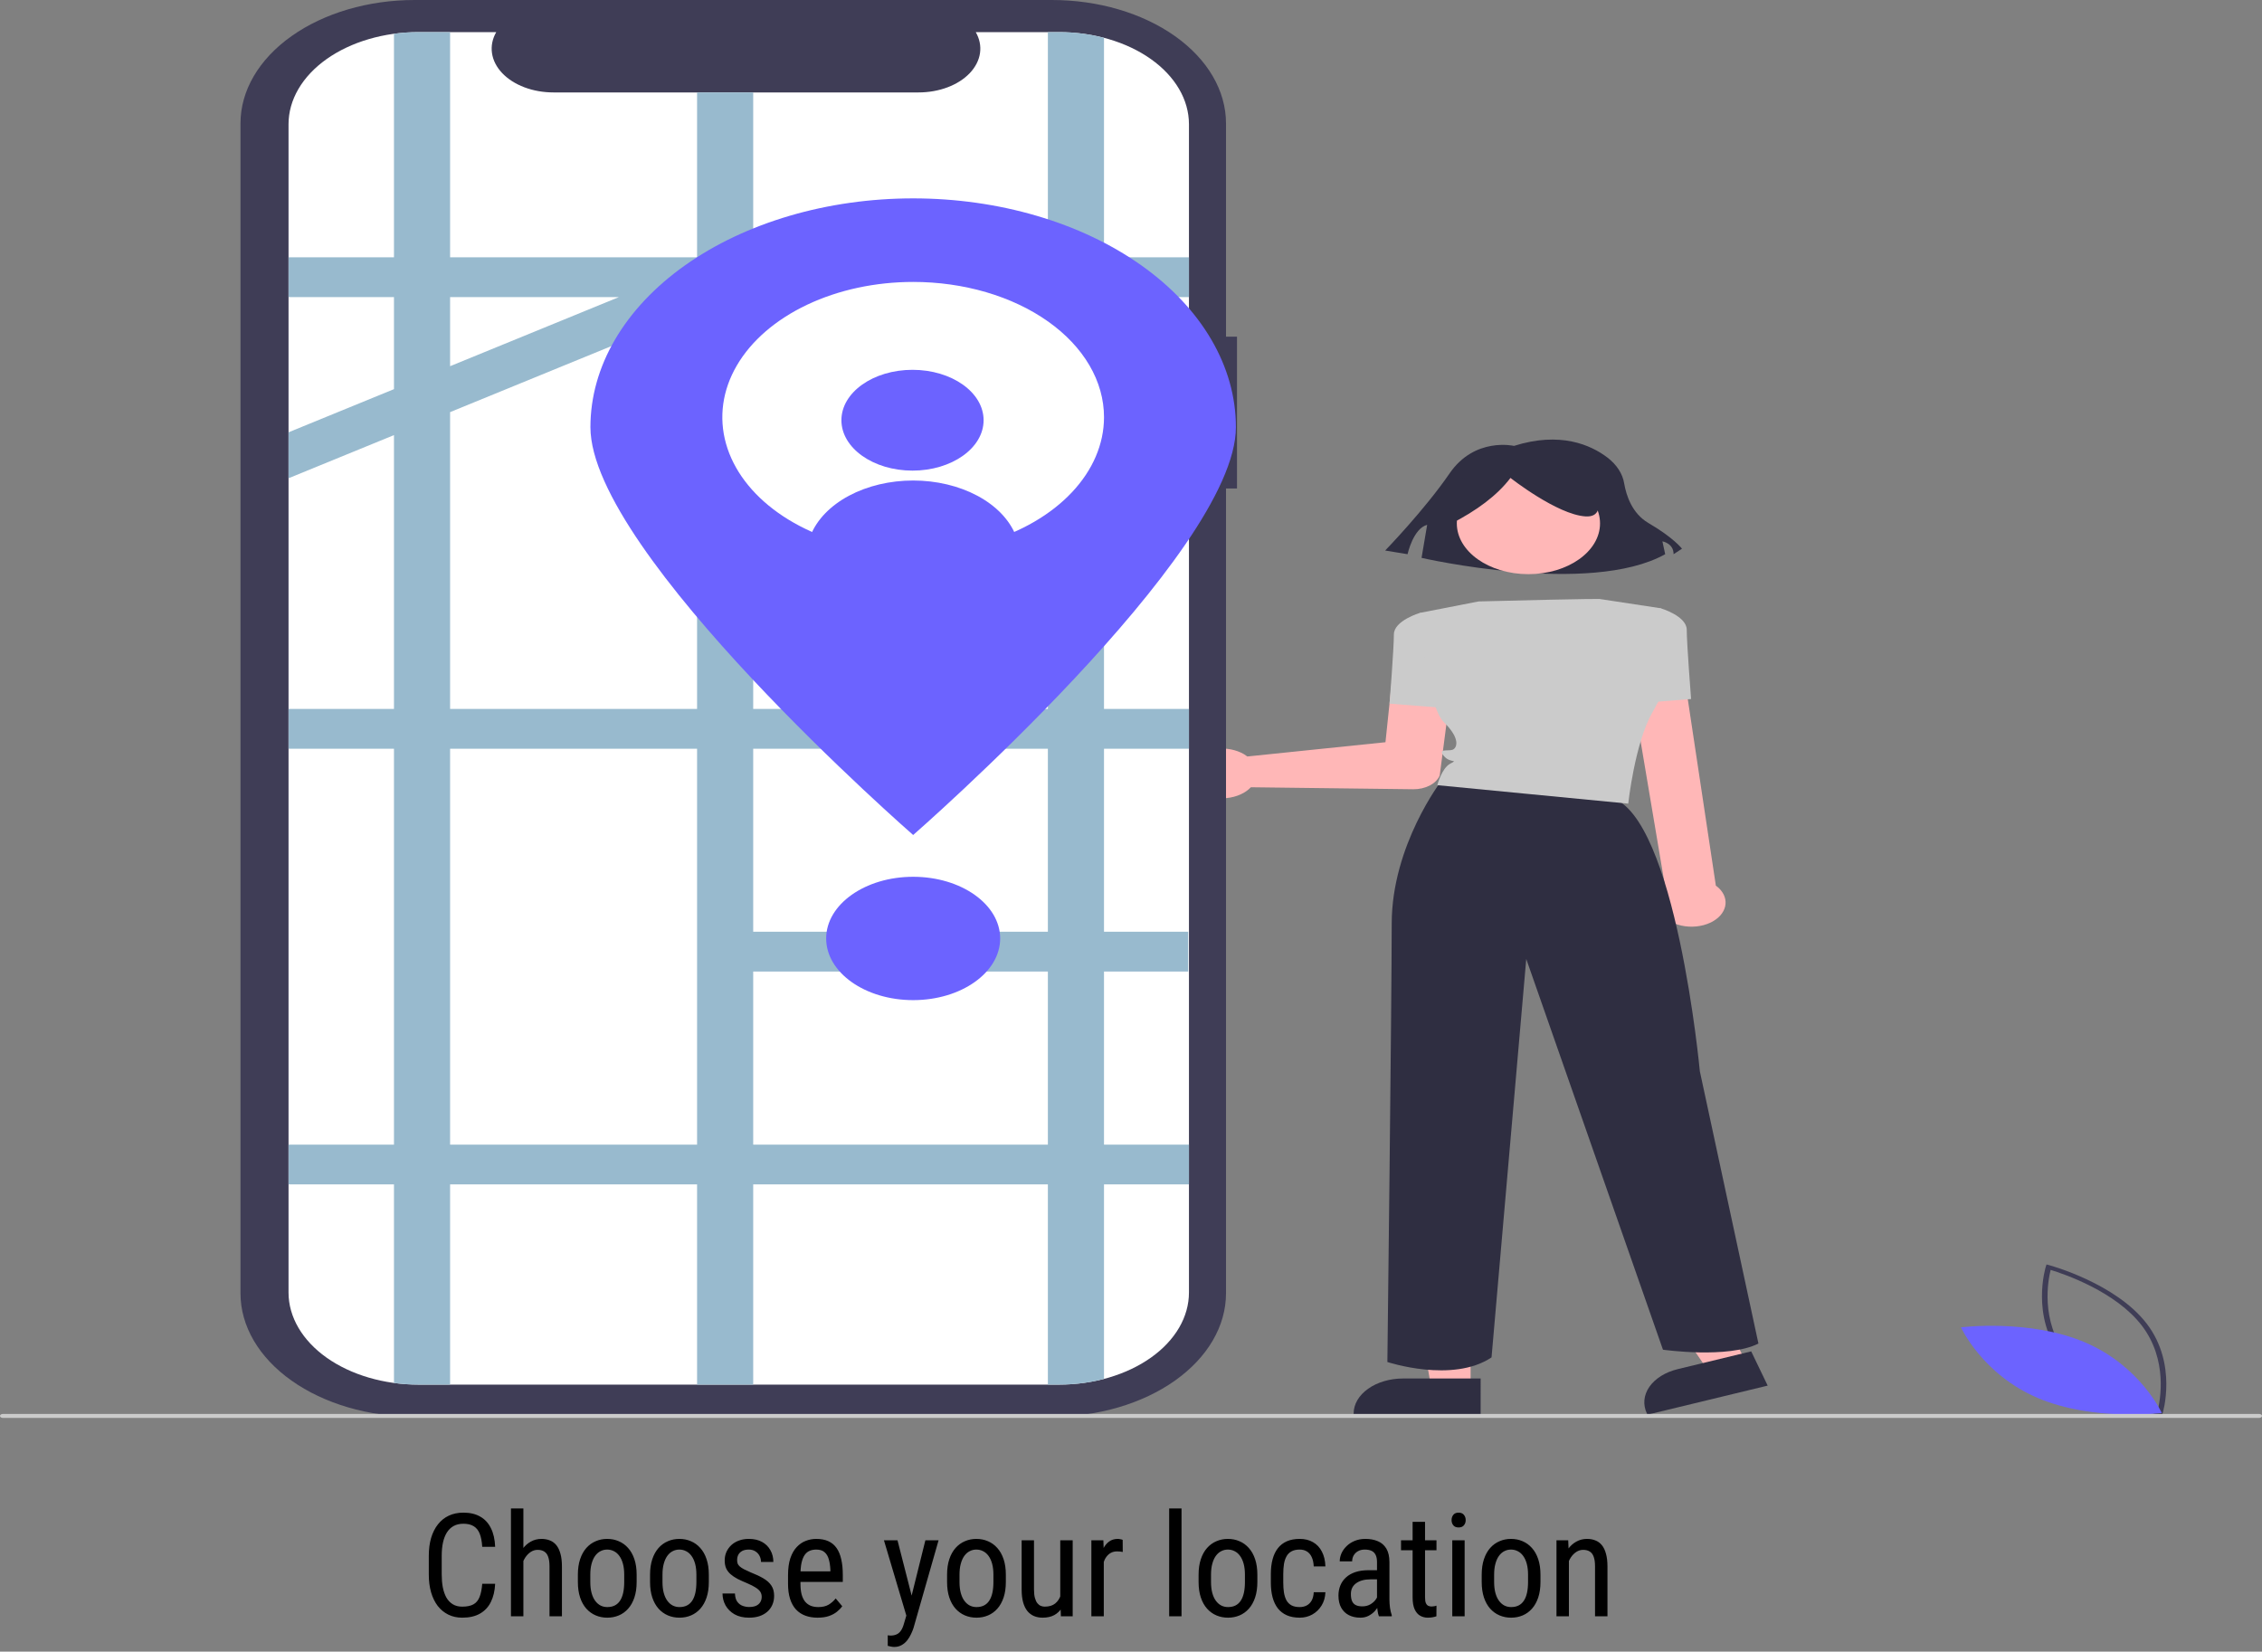 <svg width="582" height="425" viewBox="0 0 582 425" fill="none" xmlns="http://www.w3.org/2000/svg">
<rect x="0" y="0" width="582" height="425" fill="#808080" stroke="none"/>
<path d="M124.076 407.534H127.401C127.316 409.34 126.949 410.9 126.299 412.213C125.66 413.514 124.727 414.513 123.498 415.212C122.282 415.911 120.758 416.26 118.928 416.26C117.615 416.26 116.428 416.001 115.368 415.483C114.309 414.965 113.399 414.224 112.64 413.261C111.894 412.285 111.322 411.117 110.924 409.756C110.527 408.395 110.328 406.865 110.328 405.167V400.307C110.328 398.621 110.527 397.097 110.924 395.736C111.334 394.375 111.918 393.213 112.677 392.25C113.447 391.274 114.381 390.527 115.477 390.009C116.585 389.491 117.838 389.233 119.235 389.233C120.945 389.233 122.39 389.576 123.571 390.262C124.763 390.937 125.678 391.93 126.317 393.243C126.967 394.544 127.328 396.14 127.401 398.031H124.076C123.992 396.646 123.775 395.52 123.426 394.652C123.077 393.773 122.559 393.129 121.872 392.719C121.198 392.298 120.319 392.087 119.235 392.087C118.271 392.087 117.434 392.28 116.723 392.665C116.025 393.051 115.447 393.605 114.989 394.327C114.543 395.038 114.206 395.899 113.977 396.911C113.761 397.91 113.652 399.031 113.652 400.271V405.167C113.652 406.323 113.742 407.401 113.923 408.401C114.116 409.401 114.417 410.28 114.826 411.039C115.248 411.785 115.796 412.37 116.471 412.791C117.145 413.213 117.964 413.423 118.928 413.423C120.144 413.423 121.108 413.225 121.818 412.827C122.529 412.43 123.053 411.797 123.39 410.93C123.739 410.063 123.968 408.931 124.076 407.534ZM134.663 388.149V415.899H131.466V388.149H134.663ZM133.887 405.384L132.586 405.33C132.574 403.993 132.724 402.758 133.037 401.626C133.363 400.482 133.82 399.488 134.41 398.645C135.013 397.802 135.729 397.152 136.56 396.694C137.391 396.224 138.313 395.989 139.325 395.989C140.119 395.989 140.842 396.122 141.492 396.387C142.143 396.64 142.697 397.049 143.155 397.615C143.612 398.181 143.962 398.916 144.202 399.819C144.455 400.711 144.582 401.801 144.582 403.089V415.899H141.384V403.053C141.384 402.03 141.27 401.211 141.041 400.596C140.824 399.97 140.487 399.518 140.029 399.241C139.583 398.952 139.017 398.808 138.331 398.808C137.705 398.808 137.12 398.982 136.578 399.332C136.036 399.681 135.561 400.163 135.151 400.777C134.754 401.391 134.441 402.096 134.212 402.891C133.995 403.674 133.887 404.505 133.887 405.384ZM148.683 407.064V405.203C148.683 403.686 148.876 402.355 149.261 401.211C149.646 400.054 150.182 399.091 150.869 398.32C151.555 397.549 152.356 396.971 153.272 396.586C154.187 396.188 155.169 395.989 156.217 395.989C157.289 395.989 158.282 396.188 159.198 396.586C160.113 396.971 160.914 397.549 161.6 398.32C162.299 399.091 162.841 400.054 163.226 401.211C163.612 402.355 163.805 403.686 163.805 405.203V407.064C163.805 408.582 163.612 409.919 163.226 411.075C162.841 412.219 162.305 413.177 161.618 413.947C160.932 414.718 160.131 415.296 159.216 415.682C158.3 416.067 157.313 416.26 156.253 416.26C155.193 416.26 154.205 416.067 153.29 415.682C152.374 415.296 151.568 414.718 150.869 413.947C150.182 413.177 149.646 412.219 149.261 411.075C148.876 409.919 148.683 408.582 148.683 407.064ZM151.881 405.203V407.064C151.881 408.136 151.989 409.075 152.206 409.882C152.423 410.689 152.73 411.364 153.127 411.906C153.525 412.448 153.988 412.857 154.518 413.134C155.048 413.399 155.626 413.532 156.253 413.532C156.975 413.532 157.608 413.399 158.15 413.134C158.704 412.857 159.161 412.448 159.523 411.906C159.884 411.364 160.155 410.689 160.336 409.882C160.516 409.075 160.607 408.136 160.607 407.064V405.203C160.607 404.131 160.498 403.198 160.282 402.403C160.065 401.596 159.758 400.922 159.36 400.38C158.963 399.825 158.493 399.416 157.951 399.151C157.421 398.874 156.843 398.735 156.217 398.735C155.602 398.735 155.03 398.874 154.5 399.151C153.97 399.416 153.507 399.825 153.109 400.38C152.724 400.922 152.423 401.596 152.206 402.403C151.989 403.198 151.881 404.131 151.881 405.203ZM167.255 407.064V405.203C167.255 403.686 167.448 402.355 167.833 401.211C168.219 400.054 168.755 399.091 169.441 398.32C170.128 397.549 170.929 396.971 171.844 396.586C172.759 396.188 173.741 395.989 174.789 395.989C175.861 395.989 176.854 396.188 177.77 396.586C178.685 396.971 179.486 397.549 180.173 398.32C180.871 399.091 181.413 400.054 181.799 401.211C182.184 402.355 182.377 403.686 182.377 405.203V407.064C182.377 408.582 182.184 409.919 181.799 411.075C181.413 412.219 180.877 413.177 180.191 413.947C179.504 414.718 178.703 415.296 177.788 415.682C176.873 416.067 175.885 416.26 174.825 416.26C173.765 416.26 172.777 416.067 171.862 415.682C170.947 415.296 170.14 414.718 169.441 413.947C168.755 413.177 168.219 412.219 167.833 411.075C167.448 409.919 167.255 408.582 167.255 407.064ZM170.453 405.203V407.064C170.453 408.136 170.561 409.075 170.778 409.882C170.995 410.689 171.302 411.364 171.7 411.906C172.097 412.448 172.561 412.857 173.091 413.134C173.621 413.399 174.199 413.532 174.825 413.532C175.548 413.532 176.18 413.399 176.722 413.134C177.276 412.857 177.734 412.448 178.095 411.906C178.456 411.364 178.727 410.689 178.908 409.882C179.089 409.075 179.179 408.136 179.179 407.064V405.203C179.179 404.131 179.071 403.198 178.854 402.403C178.637 401.596 178.33 400.922 177.932 400.38C177.535 399.825 177.065 399.416 176.523 399.151C175.993 398.874 175.415 398.735 174.789 398.735C174.175 398.735 173.603 398.874 173.073 399.151C172.543 399.416 172.079 399.825 171.681 400.38C171.296 400.922 170.995 401.596 170.778 402.403C170.561 403.198 170.453 404.131 170.453 405.203ZM195.981 410.894C195.981 410.4 195.86 409.967 195.619 409.593C195.379 409.22 194.981 408.859 194.427 408.509C193.885 408.16 193.15 407.787 192.223 407.389C191.32 407.016 190.507 406.649 189.784 406.287C189.073 405.914 188.471 405.51 187.977 405.077C187.484 404.643 187.104 404.143 186.839 403.577C186.586 402.999 186.46 402.319 186.46 401.536C186.46 400.753 186.604 400.03 186.893 399.368C187.194 398.693 187.616 398.103 188.158 397.597C188.7 397.091 189.35 396.7 190.109 396.423C190.868 396.134 191.717 395.989 192.657 395.989C193.993 395.989 195.132 396.248 196.071 396.766C197.011 397.284 197.727 397.995 198.221 398.898C198.727 399.789 198.98 400.795 198.98 401.915H195.8C195.8 401.373 195.68 400.861 195.439 400.38C195.198 399.898 194.843 399.506 194.373 399.205C193.903 398.892 193.331 398.735 192.657 398.735C191.946 398.735 191.368 398.862 190.922 399.115C190.477 399.368 190.151 399.699 189.947 400.109C189.754 400.506 189.658 400.946 189.658 401.427C189.658 401.789 189.706 402.102 189.802 402.367C189.91 402.62 190.091 402.861 190.344 403.089C190.597 403.306 190.94 403.535 191.374 403.776C191.819 404.005 192.386 404.27 193.072 404.571C194.397 405.089 195.511 405.613 196.414 406.143C197.318 406.673 198.004 407.293 198.474 408.004C198.944 408.714 199.179 409.593 199.179 410.641C199.179 411.496 199.022 412.273 198.709 412.972C198.408 413.658 197.974 414.248 197.408 414.742C196.842 415.236 196.161 415.616 195.367 415.88C194.584 416.133 193.704 416.26 192.729 416.26C191.259 416.26 190.013 415.971 188.989 415.393C187.977 414.803 187.207 414.038 186.677 413.098C186.159 412.147 185.9 411.129 185.9 410.045H189.097C189.134 410.96 189.338 411.671 189.712 412.177C190.097 412.683 190.561 413.032 191.103 413.225C191.645 413.417 192.187 413.514 192.729 413.514C193.439 413.514 194.036 413.411 194.517 413.207C194.999 412.99 195.36 412.683 195.601 412.285C195.854 411.888 195.981 411.424 195.981 410.894ZM210.362 416.26C209.193 416.26 208.139 416.085 207.2 415.736C206.261 415.387 205.46 414.857 204.797 414.146C204.135 413.423 203.629 412.514 203.28 411.418C202.93 410.322 202.756 409.027 202.756 407.534V405.33C202.756 403.607 202.954 402.15 203.352 400.958C203.761 399.765 204.309 398.808 204.996 398.085C205.682 397.35 206.459 396.82 207.326 396.495C208.194 396.158 209.085 395.989 210 395.989C211.229 395.989 212.277 396.188 213.144 396.586C214.011 396.983 214.716 397.573 215.258 398.356C215.8 399.139 216.197 400.102 216.45 401.247C216.715 402.391 216.847 403.71 216.847 405.203V407.064H204.635V404.336H213.65V403.884C213.602 402.873 213.463 401.981 213.234 401.211C213.017 400.44 212.656 399.838 212.15 399.404C211.644 398.958 210.928 398.735 210 398.735C209.41 398.735 208.862 398.838 208.356 399.043C207.862 399.235 207.435 399.579 207.074 400.072C206.724 400.554 206.447 401.223 206.242 402.078C206.05 402.933 205.953 404.017 205.953 405.33V407.534C205.953 408.582 206.05 409.485 206.242 410.244C206.447 410.991 206.742 411.611 207.128 412.105C207.525 412.586 208.007 412.948 208.573 413.189C209.151 413.417 209.808 413.532 210.542 413.532C211.614 413.532 212.499 413.327 213.198 412.918C213.897 412.496 214.505 411.96 215.023 411.31L216.703 413.315C216.354 413.809 215.896 414.285 215.33 414.742C214.776 415.188 214.089 415.555 213.27 415.844C212.463 416.121 211.494 416.26 210.362 416.26ZM233.74 413.875L238.094 396.351H241.49L235.04 418.916C234.884 419.397 234.673 419.915 234.408 420.469C234.155 421.035 233.83 421.571 233.432 422.077C233.035 422.583 232.559 422.993 232.005 423.306C231.451 423.631 230.801 423.794 230.054 423.794C229.825 423.794 229.53 423.757 229.169 423.685C228.819 423.613 228.567 423.553 228.41 423.505V420.795C228.482 420.807 228.597 420.819 228.753 420.831C228.91 420.855 229.024 420.867 229.096 420.867C229.723 420.867 230.253 420.764 230.686 420.56C231.132 420.367 231.511 420.036 231.825 419.566C232.138 419.108 232.403 418.476 232.619 417.669L233.74 413.875ZM230.921 396.351L234.805 411.526L235.637 415.049L233.36 416.278L227.434 396.351H230.921ZM243.676 407.064V405.203C243.676 403.686 243.869 402.355 244.254 401.211C244.64 400.054 245.176 399.091 245.862 398.32C246.549 397.549 247.35 396.971 248.265 396.586C249.18 396.188 250.162 395.989 251.21 395.989C252.282 395.989 253.275 396.188 254.191 396.586C255.106 396.971 255.907 397.549 256.594 398.32C257.292 399.091 257.834 400.054 258.22 401.211C258.605 402.355 258.798 403.686 258.798 405.203V407.064C258.798 408.582 258.605 409.919 258.22 411.075C257.834 412.219 257.298 413.177 256.612 413.947C255.925 414.718 255.124 415.296 254.209 415.682C253.293 416.067 252.306 416.26 251.246 416.26C250.186 416.26 249.198 416.067 248.283 415.682C247.368 415.296 246.561 414.718 245.862 413.947C245.176 413.177 244.64 412.219 244.254 411.075C243.869 409.919 243.676 408.582 243.676 407.064ZM246.874 405.203V407.064C246.874 408.136 246.982 409.075 247.199 409.882C247.416 410.689 247.723 411.364 248.12 411.906C248.518 412.448 248.982 412.857 249.512 413.134C250.041 413.399 250.62 413.532 251.246 413.532C251.969 413.532 252.601 413.399 253.143 413.134C253.697 412.857 254.155 412.448 254.516 411.906C254.877 411.364 255.148 410.689 255.329 409.882C255.51 409.075 255.6 408.136 255.6 407.064V405.203C255.6 404.131 255.492 403.198 255.275 402.403C255.058 401.596 254.751 400.922 254.353 400.38C253.956 399.825 253.486 399.416 252.944 399.151C252.414 398.874 251.836 398.735 251.21 398.735C250.596 398.735 250.023 398.874 249.493 399.151C248.964 399.416 248.5 399.825 248.102 400.38C247.717 400.922 247.416 401.596 247.199 402.403C246.982 403.198 246.874 404.131 246.874 405.203ZM272.799 411.382V396.351H275.997V415.899H272.962L272.799 411.382ZM273.395 407.263L274.66 407.227C274.66 408.527 274.546 409.732 274.317 410.84C274.1 411.936 273.739 412.887 273.233 413.694C272.739 414.501 272.082 415.134 271.263 415.591C270.444 416.037 269.439 416.26 268.246 416.26C267.439 416.26 266.705 416.121 266.042 415.844C265.392 415.567 264.826 415.14 264.344 414.562C263.874 413.984 263.507 413.231 263.242 412.303C262.989 411.376 262.863 410.262 262.863 408.961V396.351H266.042V408.997C266.042 409.876 266.121 410.605 266.277 411.183C266.434 411.749 266.645 412.201 266.909 412.538C267.174 412.863 267.47 413.092 267.795 413.225C268.12 413.357 268.451 413.423 268.788 413.423C269.921 413.423 270.824 413.152 271.498 412.61C272.173 412.056 272.655 411.316 272.944 410.388C273.245 409.449 273.395 408.407 273.395 407.263ZM284 399.422V415.899H280.803V396.351H283.892L284 399.422ZM288.86 396.242L288.878 399.35C288.613 399.29 288.372 399.253 288.156 399.241C287.951 399.217 287.71 399.205 287.433 399.205C286.831 399.205 286.301 399.326 285.843 399.567C285.397 399.807 285.012 400.145 284.687 400.578C284.362 401.012 284.103 401.53 283.91 402.132C283.717 402.722 283.585 403.373 283.513 404.083L282.681 404.625C282.681 403.445 282.772 402.337 282.952 401.301C283.145 400.265 283.44 399.35 283.838 398.555C284.235 397.748 284.741 397.122 285.355 396.676C285.982 396.218 286.728 395.989 287.596 395.989C287.788 395.989 288.023 396.019 288.3 396.08C288.589 396.128 288.776 396.182 288.86 396.242ZM304 388.149V415.899H300.82V388.149H304ZM308.39 407.064V405.203C308.39 403.686 308.583 402.355 308.968 401.211C309.353 400.054 309.889 399.091 310.576 398.32C311.263 397.549 312.063 396.971 312.979 396.586C313.894 396.188 314.876 395.989 315.924 395.989C316.996 395.989 317.989 396.188 318.905 396.586C319.82 396.971 320.621 397.549 321.307 398.32C322.006 399.091 322.548 400.054 322.933 401.211C323.319 402.355 323.512 403.686 323.512 405.203V407.064C323.512 408.582 323.319 409.919 322.933 411.075C322.548 412.219 322.012 413.177 321.326 413.947C320.639 414.718 319.838 415.296 318.923 415.682C318.007 416.067 317.02 416.26 315.96 416.26C314.9 416.26 313.912 416.067 312.997 415.682C312.082 415.296 311.275 414.718 310.576 413.947C309.889 413.177 309.353 412.219 308.968 411.075C308.583 409.919 308.39 408.582 308.39 407.064ZM311.588 405.203V407.064C311.588 408.136 311.696 409.075 311.913 409.882C312.13 410.689 312.437 411.364 312.834 411.906C313.232 412.448 313.695 412.857 314.225 413.134C314.755 413.399 315.333 413.532 315.96 413.532C316.682 413.532 317.315 413.399 317.857 413.134C318.411 412.857 318.868 412.448 319.23 411.906C319.591 411.364 319.862 410.689 320.043 409.882C320.223 409.075 320.314 408.136 320.314 407.064V405.203C320.314 404.131 320.205 403.198 319.989 402.403C319.772 401.596 319.465 400.922 319.067 400.38C318.67 399.825 318.2 399.416 317.658 399.151C317.128 398.874 316.55 398.735 315.924 398.735C315.309 398.735 314.737 398.874 314.207 399.151C313.677 399.416 313.214 399.825 312.816 400.38C312.431 400.922 312.13 401.596 311.913 402.403C311.696 403.198 311.588 404.131 311.588 405.203ZM334.406 413.532C335.044 413.532 335.622 413.405 336.14 413.152C336.67 412.887 337.103 412.478 337.441 411.924C337.778 411.358 337.971 410.623 338.019 409.72H341.018C340.97 411.021 340.638 412.165 340.024 413.152C339.422 414.128 338.627 414.893 337.639 415.447C336.664 415.989 335.586 416.26 334.406 416.26C333.141 416.26 332.039 416.055 331.099 415.646C330.172 415.236 329.401 414.646 328.787 413.875C328.185 413.092 327.733 412.147 327.432 411.039C327.131 409.919 326.98 408.648 326.98 407.227V405.023C326.98 403.601 327.131 402.337 327.432 401.229C327.733 400.109 328.185 399.163 328.787 398.392C329.401 397.609 330.172 397.013 331.099 396.604C332.039 396.194 333.141 395.989 334.406 395.989C335.73 395.989 336.875 396.272 337.838 396.839C338.814 397.393 339.573 398.2 340.115 399.259C340.669 400.307 340.97 401.578 341.018 403.071H338.019C337.971 402.108 337.796 401.307 337.495 400.669C337.194 400.018 336.784 399.536 336.266 399.223C335.749 398.898 335.128 398.735 334.406 398.735C333.562 398.735 332.864 398.886 332.31 399.187C331.768 399.476 331.34 399.898 331.027 400.452C330.714 401.006 330.491 401.668 330.359 402.439C330.238 403.21 330.178 404.071 330.178 405.023V407.227C330.178 408.178 330.238 409.045 330.359 409.828C330.491 410.599 330.708 411.262 331.009 411.816C331.322 412.37 331.756 412.797 332.31 413.098C332.864 413.387 333.562 413.532 334.406 413.532ZM354.297 412.556V401.951C354.297 401.18 354.176 400.56 353.935 400.09C353.707 399.621 353.357 399.277 352.888 399.061C352.43 398.844 351.852 398.735 351.153 398.735C350.479 398.735 349.895 398.874 349.401 399.151C348.919 399.428 348.546 399.795 348.281 400.253C348.028 400.711 347.901 401.217 347.901 401.771H344.703C344.703 401.072 344.854 400.38 345.155 399.693C345.468 399.006 345.914 398.386 346.492 397.832C347.07 397.266 347.763 396.82 348.57 396.495C349.389 396.158 350.304 395.989 351.316 395.989C352.52 395.989 353.586 396.188 354.513 396.586C355.441 396.971 356.17 397.603 356.7 398.483C357.229 399.362 357.494 400.53 357.494 401.987V411.635C357.494 412.285 357.543 412.978 357.639 413.713C357.747 414.447 357.898 415.08 358.091 415.609V415.899H354.784C354.628 415.513 354.507 415.001 354.423 414.363C354.339 413.713 354.297 413.11 354.297 412.556ZM354.803 404.047L354.839 406.396H352.617C351.858 406.396 351.165 406.48 350.539 406.649C349.925 406.817 349.395 407.064 348.949 407.389C348.503 407.702 348.16 408.094 347.919 408.564C347.69 409.033 347.576 409.569 347.576 410.172C347.576 410.954 347.684 411.581 347.901 412.05C348.118 412.508 348.443 412.839 348.877 413.044C349.31 413.249 349.858 413.351 350.521 413.351C351.328 413.351 352.038 413.165 352.653 412.791C353.267 412.418 353.743 411.966 354.08 411.436C354.429 410.906 354.592 410.412 354.568 409.955L355.272 411.454C355.224 411.924 355.068 412.436 354.803 412.99C354.55 413.532 354.194 414.056 353.737 414.562C353.279 415.055 352.737 415.465 352.111 415.79C351.496 416.103 350.804 416.26 350.033 416.26C348.901 416.26 347.907 416.043 347.052 415.609C346.209 415.176 345.553 414.538 345.083 413.694C344.613 412.851 344.378 411.81 344.378 410.569C344.378 409.63 344.541 408.762 344.866 407.967C345.191 407.172 345.673 406.486 346.311 405.908C346.95 405.318 347.751 404.86 348.714 404.535C349.69 404.21 350.816 404.047 352.093 404.047H354.803ZM369.599 396.351V398.916H360.475V396.351H369.599ZM363.456 391.599H366.654V411.057C366.654 411.719 366.732 412.219 366.889 412.556C367.058 412.894 367.268 413.116 367.521 413.225C367.774 413.333 368.045 413.387 368.334 413.387C368.551 413.387 368.792 413.363 369.057 413.315C369.322 413.255 369.503 413.207 369.599 413.171L369.581 415.899C369.364 415.983 369.075 416.061 368.714 416.133C368.352 416.218 367.895 416.26 367.341 416.26C366.654 416.26 366.016 416.097 365.426 415.772C364.835 415.447 364.36 414.905 363.998 414.146C363.637 413.375 363.456 412.339 363.456 411.039V391.599ZM376.844 396.351V415.899H373.664V396.351H376.844ZM373.483 391.166C373.483 390.624 373.634 390.166 373.935 389.793C374.236 389.419 374.688 389.233 375.29 389.233C375.892 389.233 376.344 389.419 376.645 389.793C376.958 390.166 377.115 390.624 377.115 391.166C377.115 391.684 376.958 392.129 376.645 392.503C376.344 392.864 375.892 393.045 375.29 393.045C374.688 393.045 374.236 392.864 373.935 392.503C373.634 392.129 373.483 391.684 373.483 391.166ZM381.234 407.064V405.203C381.234 403.686 381.426 402.355 381.812 401.211C382.197 400.054 382.733 399.091 383.42 398.32C384.106 397.549 384.907 396.971 385.823 396.586C386.738 396.188 387.72 395.989 388.767 395.989C389.839 395.989 390.833 396.188 391.748 396.586C392.664 396.971 393.465 397.549 394.151 398.32C394.85 399.091 395.392 400.054 395.777 401.211C396.163 402.355 396.355 403.686 396.355 405.203V407.064C396.355 408.582 396.163 409.919 395.777 411.075C395.392 412.219 394.856 413.177 394.169 413.947C393.483 414.718 392.682 415.296 391.766 415.682C390.851 416.067 389.863 416.26 388.804 416.26C387.744 416.26 386.756 416.067 385.841 415.682C384.925 415.296 384.118 414.718 383.42 413.947C382.733 413.177 382.197 412.219 381.812 411.075C381.426 409.919 381.234 408.582 381.234 407.064ZM384.431 405.203V407.064C384.431 408.136 384.54 409.075 384.757 409.882C384.973 410.689 385.281 411.364 385.678 411.906C386.076 412.448 386.539 412.857 387.069 413.134C387.599 413.399 388.177 413.532 388.804 413.532C389.526 413.532 390.159 413.399 390.701 413.134C391.255 412.857 391.712 412.448 392.074 411.906C392.435 411.364 392.706 410.689 392.887 409.882C393.067 409.075 393.158 408.136 393.158 407.064V405.203C393.158 404.131 393.049 403.198 392.832 402.403C392.616 401.596 392.308 400.922 391.911 400.38C391.513 399.825 391.044 399.416 390.502 399.151C389.972 398.874 389.394 398.735 388.767 398.735C388.153 398.735 387.581 398.874 387.051 399.151C386.521 399.416 386.057 399.825 385.66 400.38C385.275 400.922 384.973 401.596 384.757 402.403C384.54 403.198 384.431 404.131 384.431 405.203ZM403.672 400.524V415.899H400.474V396.351H403.492L403.672 400.524ZM402.895 405.384L401.595 405.33C401.582 403.993 401.733 402.758 402.046 401.626C402.371 400.482 402.829 399.488 403.419 398.645C404.021 397.802 404.738 397.152 405.569 396.694C406.4 396.224 407.322 395.989 408.333 395.989C409.128 395.989 409.851 396.122 410.501 396.387C411.152 396.64 411.706 397.049 412.163 397.615C412.621 398.181 412.97 398.916 413.211 399.819C413.464 400.711 413.591 401.801 413.591 403.089V415.899H410.393V403.053C410.393 402.03 410.278 401.211 410.05 400.596C409.833 399.97 409.496 399.518 409.038 399.241C408.592 398.952 408.026 398.808 407.34 398.808C406.713 398.808 406.129 398.982 405.587 399.332C405.045 399.681 404.569 400.163 404.16 400.777C403.763 401.391 403.449 402.096 403.221 402.891C403.004 403.674 402.895 404.505 402.895 405.384Z" fill="black"/>
<path d="M556.219 364.373L555.444 364.167C555.273 364.122 538.324 359.518 530.384 349.079C522.444 338.639 526.332 326.07 526.372 325.945L526.555 325.372L527.33 325.578C527.5 325.624 544.449 330.228 552.389 340.667C560.329 351.106 556.441 363.676 556.401 363.801L556.219 364.373ZM531.656 348.593C538.369 357.419 551.762 361.944 555.156 362.977C555.801 360.398 557.825 349.97 551.118 341.153C544.412 332.336 531.013 327.805 527.618 326.769C526.972 329.349 524.949 339.776 531.656 348.593Z" fill="#3F3D56"/>
<path d="M536.452 345.417C550.721 351.503 556.216 363.592 556.216 363.592C556.216 363.592 538.577 365.813 524.308 359.727C510.04 353.641 504.544 341.552 504.544 341.552C504.544 341.552 522.183 339.331 536.452 345.417Z" fill="#6C63FF"/>
<path d="M306.736 195.539C307.427 194.78 308.337 194.134 309.405 193.643C310.474 193.151 311.677 192.825 312.935 192.686C314.194 192.547 315.479 192.598 316.708 192.836C317.937 193.074 319.081 193.493 320.065 194.066C320.375 194.248 320.667 194.446 320.939 194.657L356.473 190.989L358.451 172.045C358.602 170.592 359.562 169.241 361.119 168.289C362.675 167.337 364.701 166.863 366.751 166.97C368.801 167.078 370.707 167.758 372.05 168.862C373.392 169.965 374.061 171.402 373.91 172.855C373.906 172.889 373.902 172.922 373.898 172.956L370.434 199.538L370.417 199.597C369.967 200.619 369.063 201.511 367.841 202.14C366.619 202.769 365.143 203.101 363.633 203.089L321.837 202.577C321.675 202.753 321.5 202.922 321.313 203.085C320.505 203.783 319.497 204.351 318.357 204.754C317.217 205.156 315.969 205.384 314.697 205.421C313.424 205.457 312.155 205.303 310.972 204.968C309.789 204.633 308.72 204.125 307.833 203.476C307.654 203.345 307.483 203.21 307.322 203.071C306.117 202.019 305.412 200.725 305.307 199.372C305.202 198.02 305.702 196.678 306.736 195.539Z" fill="#FFB7B7"/>
<path d="M378.376 357.06L368.241 357.059L363.42 329.345L378.378 329.346L378.376 357.06Z" fill="#FFB7B7"/>
<path d="M380.961 364.025L348.282 364.024V363.731C348.282 361.339 349.622 359.046 352.008 357.355C354.393 355.664 357.628 354.713 361.002 354.713H361.002L380.962 354.714L380.961 364.025Z" fill="#2F2E41"/>
<path d="M449.196 350.546L439.604 352.865L422.419 327.738L436.577 324.315L449.196 350.546Z" fill="#FFB7B7"/>
<path d="M454.814 356.546L423.884 364.025L423.751 363.747C422.662 361.484 422.886 359.006 424.373 356.86C425.861 354.713 428.49 353.074 431.683 352.302L431.684 352.301L450.574 347.734L454.814 356.546Z" fill="#2F2E41"/>
<path d="M389.536 114.737C389.536 114.737 379.449 112.375 372.964 121.822C366.48 131.27 356.392 141.662 356.392 141.662L362.156 142.606C362.156 142.606 363.597 135.993 367.2 135.049L365.759 143.551C365.759 143.551 408.991 153.471 428.445 142.606L427.725 139.3C427.725 139.3 430.607 139.772 430.607 142.606L432.768 141.189C432.768 141.189 430.607 138.355 424.122 134.576C419.866 132.096 418.403 127.377 417.9 124.427C417.502 121.929 415.991 119.586 413.587 117.738C409.278 114.464 401.425 110.984 389.536 114.737Z" fill="#2F2E41"/>
<path d="M393.255 147.744C403.43 147.744 411.679 141.896 411.679 134.682C411.679 127.468 403.43 121.62 393.255 121.62C383.08 121.62 374.831 127.468 374.831 134.682C374.831 141.896 383.08 147.744 393.255 147.744Z" fill="#FFB7B7"/>
<path d="M368.689 158.5L365.34 157.708C365.34 157.708 358.64 159.687 358.64 163.25C358.64 166.812 357.523 181.062 357.523 181.062L372.598 182.249L368.689 158.5Z" fill="#CBCBCB"/>
<path d="M428.645 236.357C427.256 235.253 426.472 233.832 426.435 232.353C426.399 230.874 427.112 229.434 428.446 228.297L419.042 172.462C418.95 171.146 419.599 169.857 420.845 168.879C422.092 167.901 423.835 167.313 425.692 167.245C427.549 167.178 429.369 167.635 430.751 168.517C432.133 169.399 432.964 170.634 433.064 171.95C433.065 171.968 433.066 171.986 433.067 172.005L441.48 227.898C441.785 228.116 442.066 228.349 442.321 228.596C442.996 229.258 443.48 230.007 443.746 230.802C444.013 231.596 444.056 232.419 443.873 233.226C443.69 234.032 443.286 234.804 442.682 235.499C442.078 236.195 441.287 236.799 440.354 237.277C440.257 237.326 440.159 237.375 440.06 237.421C438.979 237.928 437.754 238.259 436.472 238.391C435.19 238.522 433.882 238.451 432.644 238.182C431.097 237.849 429.712 237.217 428.645 236.357Z" fill="#FFB7B7"/>
<path d="M420.033 181.062L435.107 179.874C435.107 179.874 433.99 165.625 433.99 162.062C433.99 158.5 427.291 156.521 427.291 156.521L423.941 157.312L420.033 181.062Z" fill="#CBCBCB"/>
<path d="M370.923 200.832C370.923 200.832 358.081 217.477 358.081 237.663C358.081 257.85 356.965 350.471 356.965 350.471C356.965 350.471 373.714 356.013 383.764 349.284L392.696 246.767L427.87 347.305C427.87 347.305 444.619 349.68 452.435 345.722L437.361 275.662C437.361 275.662 431.22 209.956 414.47 205.206C397.721 200.457 370.923 200.832 370.923 200.832Z" fill="#2F2E41"/>
<path d="M373.346 134.765C379.868 131.419 385.148 127.564 388.64 122.979C388.64 122.979 400.61 132.408 407.925 132.879C415.239 133.351 408.59 121.565 408.59 121.565L395.29 119.208L382.656 120.15L372.681 124.865L373.346 134.765Z" fill="#2F2E41"/>
<path d="M411.679 154.146C411.679 154.146 412.211 153.944 380.415 154.765L367.108 157.363L365.339 157.708C365.339 157.708 367.014 181.457 371.481 185.811C375.947 190.165 374.831 192.54 373.714 192.936C372.597 193.332 369.806 192.54 371.481 194.519C373.156 196.498 375.389 195.311 373.156 196.498C370.922 197.686 369.806 202.04 369.806 202.04L418.937 206.79C418.937 206.79 420.612 191.353 425.078 183.436C429.545 175.52 430.661 172.354 430.661 172.354L427.311 156.521L411.679 154.146Z" fill="#CBCBCB"/>
<path d="M318.271 86.63H315.445V31.759C315.445 23.336 310.726 15.258 302.325 9.302C293.924 3.346 282.53 1.35773e-05 270.65 1.19412e-10L106.672 1.19415e-10C94.791 -2.30812e-05 83.397 3.346 74.996 9.302C66.596 15.258 61.876 23.335 61.876 31.758V332.791C61.876 341.214 66.595 349.291 74.996 355.247C83.397 361.203 94.791 364.549 106.672 364.549H270.649C276.532 364.549 282.357 363.728 287.792 362.132C293.227 360.536 298.165 358.196 302.325 355.247C306.485 352.298 309.784 348.797 312.035 344.944C314.287 341.091 315.445 336.961 315.445 332.791V125.689H318.271L318.271 86.63Z" fill="#3F3D56"/>
<path d="M305.912 31.982V332.571C305.916 335.683 305.055 338.765 303.379 341.641C301.703 344.517 299.244 347.131 296.143 349.333C293.042 351.536 289.36 353.283 285.306 354.477C281.252 355.67 276.907 356.286 272.517 356.289H107.692C98.826 356.293 90.32 353.8 84.046 349.359C77.773 344.917 74.245 338.89 74.238 332.604V31.982C74.235 28.869 75.097 25.787 76.774 22.91C78.451 20.034 80.911 17.42 84.013 15.217C87.115 13.015 90.799 11.267 94.854 10.074C98.909 8.881 103.255 8.266 107.645 8.264H127.68C126.695 9.975 126.32 11.831 126.586 13.669C126.852 15.507 127.751 17.271 129.205 18.804C130.659 20.337 132.623 21.594 134.923 22.463C137.223 23.331 139.79 23.786 142.396 23.785H236.339C238.945 23.786 241.512 23.331 243.812 22.463C246.112 21.594 248.076 20.337 249.529 18.804C250.983 17.271 251.883 15.507 252.149 13.669C252.415 11.831 252.039 9.975 251.055 8.264H272.458C281.322 8.258 289.827 10.749 296.101 15.189C302.375 19.629 305.904 25.654 305.912 31.939L305.912 31.982Z" fill="white"/>
<path d="M305.912 76.453V66.214H284.054V9.728C280.342 8.756 276.415 8.26 272.457 8.264H269.612V66.214H193.794V23.786H179.352V66.214H115.808V8.264H107.692C105.57 8.262 103.451 8.404 101.367 8.689V66.214H74.238V76.453H101.367V100.135L74.239 111.239V123.064L101.367 111.961V182.422H74.238V192.661H101.367V294.535H74.238V304.773H101.367V355.864C103.451 356.149 105.57 356.291 107.692 356.289H115.808V304.773H179.352V356.289H193.794V304.773H269.612V356.289H272.457C276.415 356.292 280.342 355.797 284.054 354.825V304.773H305.912V294.535H284.054V249.997H305.717V239.758H284.054V192.661H305.912V182.422H284.054V119.967H305.912V109.728H284.054V76.453L305.912 76.453ZM159.228 76.453L115.809 94.227L115.808 76.453H159.228ZM115.808 106.048L179.352 80.037V182.422H115.808V106.048ZM115.808 294.535V192.661H179.352V294.535H115.808ZM269.612 294.535H193.794V249.997H269.612V294.535ZM269.612 239.758H193.794V192.661H269.612V239.758ZM269.612 182.422H193.794V119.967H269.612V182.422ZM269.612 109.728H193.794V76.453H269.612V109.728Z" fill="#98BACE"/>
<path d="M317.992 109.918C317.992 142.432 234.952 214.863 234.952 214.863C234.952 214.863 151.913 142.432 151.913 109.918C151.913 94.304 160.662 79.33 176.234 68.289C191.807 57.248 212.929 51.046 234.952 51.046C256.976 51.046 278.097 57.248 293.67 68.289C309.243 79.33 317.992 94.304 317.992 109.918Z" fill="#6C63FF"/>
<path d="M284.055 107.358C284.055 114.243 281.175 120.973 275.78 126.698C270.385 132.423 262.716 136.885 253.744 139.519C244.772 142.154 234.899 142.843 225.374 141.5C215.849 140.157 207.1 136.842 200.233 131.973C193.366 127.105 188.69 120.902 186.795 114.149C184.9 107.397 185.873 100.397 189.589 94.036C193.306 87.675 199.599 82.239 207.674 78.413C215.749 74.588 225.242 72.547 234.953 72.547C241.398 72.545 247.781 73.443 253.737 75.189C259.693 76.936 265.105 79.497 269.664 82.727C274.224 85.956 277.841 89.791 280.31 94.012C282.78 98.232 284.052 102.757 284.055 107.326V107.358Z" fill="white"/>
<path d="M234.782 121.1C244.885 121.1 253.075 115.293 253.075 108.131C253.075 100.968 244.885 95.162 234.782 95.162C224.68 95.162 216.49 100.968 216.49 108.131C216.49 115.293 224.68 121.1 234.782 121.1Z" fill="#6C63FF"/>
<path d="M261.331 137.751C253.445 141.306 244.294 143.194 234.949 143.193C225.604 143.192 216.453 141.303 208.568 137.746C210.208 133.682 213.67 130.108 218.43 127.563C223.191 125.019 228.991 123.643 234.952 123.644C240.914 123.644 246.713 125.021 251.473 127.567C256.232 130.112 259.693 133.687 261.331 137.751Z" fill="#6C63FF"/>
<path d="M234.952 257.353C247.315 257.353 257.337 250.248 257.337 241.483C257.337 232.719 247.315 225.614 234.952 225.614C222.59 225.614 212.568 232.719 212.568 241.483C212.568 250.248 222.59 257.353 234.952 257.353Z" fill="#6C63FF"/>
<path d="M581.278 364.858H0.722C0.531 364.858 0.347 364.805 0.211 364.709C0.076 364.613 0 364.482 0 364.347C0 364.211 0.076 364.081 0.211 363.985C0.347 363.889 0.531 363.835 0.722 363.835H581.278C581.469 363.835 581.653 363.889 581.788 363.985C581.924 364.081 582 364.211 582 364.347C582 364.482 581.924 364.613 581.788 364.709C581.653 364.805 581.469 364.858 581.278 364.858Z" fill="#CBCBCB"/>
</svg>
